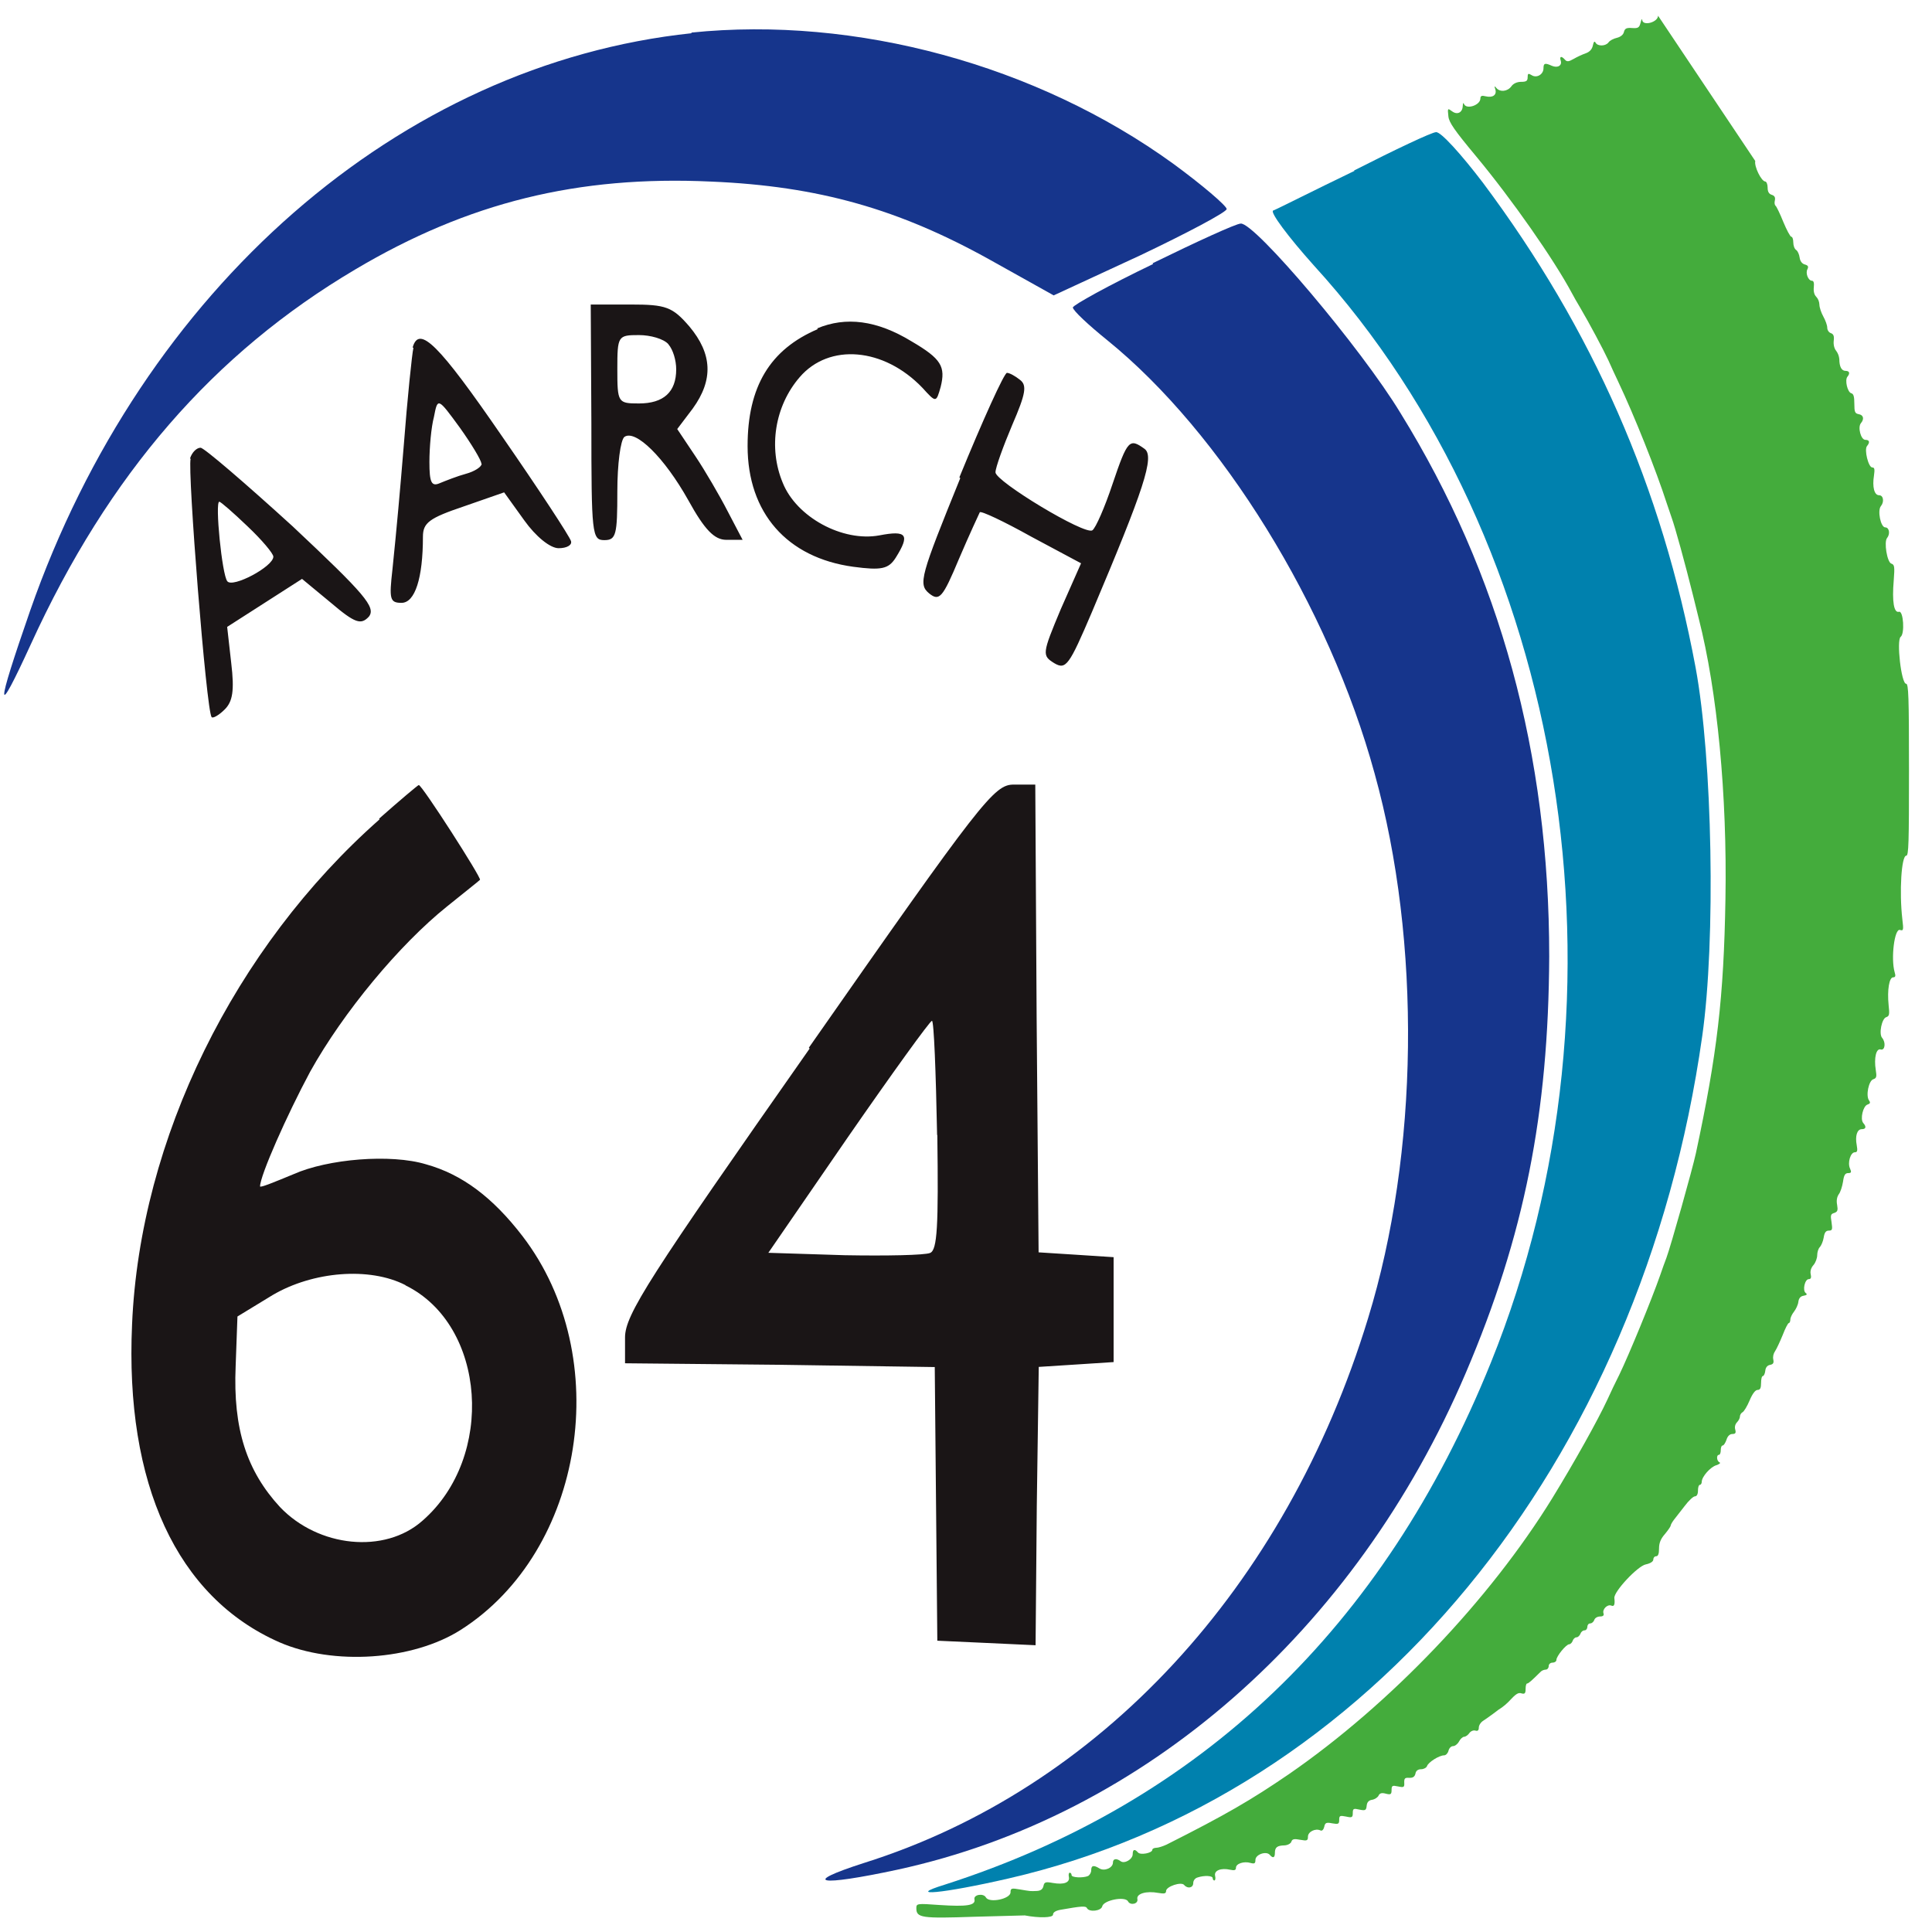 <svg viewBox="0 0 128 128" xmlns="http://www.w3.org/2000/svg"><defs><clipPath id="a"><path d="M60 1h67.67v126.621H59.99Z"/></clipPath></defs><g fill="#16358C" fill-rule="evenodd"><path d="M45.832 2.2C26.49 4.24 9.442 19.13 2 40.45c-2.3 6.62-2.3 7.34.04 2.24C7.19 31.41 14.16 23.4 23.54 17.85c7.48-4.44 14.75-6.23 23.57-5.82 7.14.3 12.46 1.83 18.51 5.2l4.19 2.34 5.75-2.66c3.11-1.48 5.71-2.86 5.71-3.06 0-.21-1.61-1.59-3.55-3.01C68.68 4.3 56.7 1.04 45.79 2.16Z"/><path fill="#0081AE" d="M89.738 11.32c-2.72 1.31-5.13 2.535-5.39 2.63 -.22.1.98 1.72 2.71 3.65 16.762 18.371 21.59 48.25 11.72 72.668 -7.11 17.61-19.27 29.17-36.2 34.6 -2.63.81-.18.6 4.22-.41 23.87-5.48 41.97-27.41 45.98-55.82 .9-6.3.68-18.38-.44-24.41 -2.24-11.98-6.81-22.375-14.09-32.121 -1.43-1.875-2.8-3.4-3.11-3.35 -.27 0-2.72 1.16-5.43 2.54Z"/><path d="M76.4 17.49c-2.94 1.41-5.32 2.73-5.32 2.88 0 .2 1.03 1.16 2.28 2.17 7.56 6.125 14.68 17.617 17.71 28.7 3.11 11.18 2.93 25.16-.43 36.093 -5.45 17.87-17.8 31.18-33.39 36.09 -4.24 1.36-3.03 1.57 2.2.45 16.37-3.55 30.36-15.8 37.66-32.91 3.89-9.11 5.48-17.211 5.53-27.59 0-13.42-3.25-25.32-9.85-36 -2.6-4.3-9.68-12.66-10.59-12.56 -.3 0-2.94 1.21-5.84 2.63Z"/><path fill="#1A1516" d="M39.18 28c0 7.43.04 7.785.86 7.785 .78 0 .86-.36.86-3.22 0-1.81.21-3.42.47-3.62 .73-.51 2.64 1.35 4.24 4.21 1.08 1.96 1.73 2.61 2.51 2.61h1.08l-1-1.91c-.52-1.01-1.48-2.66-2.122-3.62l-1.21-1.81 1.03-1.36c1.38-1.91 1.29-3.62-.22-5.43 -1.13-1.31-1.56-1.46-3.9-1.46h-2.64Zm5.11-5.18c.3.35.51 1.05.51 1.65 0 1.5-.83 2.26-2.47 2.26 -1.39 0-1.43-.05-1.43-2.27 0-2.21.04-2.26 1.43-2.26 .77 0 1.64.25 1.95.6Zm9.9-1.02c-3.18 1.35-4.66 3.82-4.66 7.75 0 4.43 2.61 7.4 7 8 1.87.25 2.34.15 2.82-.61 .95-1.52.73-1.82-1.09-1.47 -2.44.45-5.49-1.21-6.4-3.48 -.97-2.32-.53-5.09 1.12-7 1.95-2.27 5.57-1.97 8.13.7 .91 1 .91 1 1.21-.05 .34-1.36.04-1.87-1.92-3.02 -2.31-1.41-4.36-1.66-6.27-.86Zm-26.8 1.25c-.09.35-.4 3.34-.65 6.59l0 0c-.22 2.69-.46 5.39-.74 8.09 -.22 1.95-.18 2.21.6 2.21 .9 0 1.42-1.65 1.42-4.38 0-.93.43-1.24 2.71-2.01l2.67-.93 1.33 1.85c.77 1.08 1.72 1.85 2.28 1.85 .55 0 .9-.21.82-.47 -.09-.31-2.12-3.41-4.58-6.96 -4.19-6.09-5.48-7.37-5.91-5.875Zm4.52 7.68c0 .2-.48.51-1.04.66 -.56.15-1.34.46-1.73.62 -.56.25-.69-.06-.69-1.4 0-.98.12-2.317.3-2.99 .25-1.29.25-1.29 1.72.72 .77 1.08 1.42 2.16 1.42 2.37Zm31.71.95c-2.625 6.47-2.8 7.02-2.067 7.63 .68.55.9.3 1.98-2.28 .69-1.62 1.33-2.98 1.38-3.09 .08-.11 1.59.6 3.4 1.61l3.31 1.77 -1.34 3.03c-1.25 2.98-1.25 3.08-.43 3.59 .77.45.98.15 2.49-3.39 3.44-8.137 4.18-10.32 3.48-10.817 -.99-.71-1.12-.61-2.11 2.32 -.52 1.56-1.12 2.933-1.34 3.08 -.48.35-6.42-3.24-6.42-3.84 0-.31.51-1.72 1.11-3.14 .9-2.08.99-2.63.51-2.99 -.31-.25-.69-.46-.86-.46 -.18 0-1.6 3.13-3.15 6.92ZM12.63 30.4c-.22.71 1.04 16.7 1.39 17.11 .08.1.47-.11.87-.51 .52-.52.65-1.23.43-3.067l-.27-2.4 2.48-1.59 2.48-1.59 1.91 1.58c1.61 1.37 2 1.48 2.52.92 .48-.62-.27-1.49-5.05-5.98 -3.14-2.86-5.875-5.21-6.1-5.21 -.26 0-.57.3-.7.71Zm3.79 4.49c.91.86 1.69 1.78 1.69 1.99 0 .66-2.7 2.09-3.05 1.63 -.35-.41-.83-5.27-.53-5.27 .09 0 .91.71 1.87 1.63Zm8.73 19.391C15.52 62.781 9.27 75.491 8.75 87.74c-.48 10.58 2.97 18.07 9.75 21.06 3.58 1.56 8.84 1.21 12.03-.82 8.195-5.22 10.22-18.08 4.09-26.08 -1.99-2.59-4.02-4.1-6.39-4.76 -2.34-.71-6.52-.36-8.8.66 -1.21.5-2.2.91-2.2.8 0-.71 1.77-4.71 3.32-7.6 2.2-3.95 5.91-8.41 9.06-10.94 1.12-.91 2.11-1.68 2.19-1.77 .12-.11-3.84-6.28-4.055-6.28 -.05 0-1.25 1.01-2.63 2.23Zm1.72 30.88c5.35 2.63 5.95 11.39 1.12 15.59 -2.5 2.22-6.898 1.77-9.445-.91 -2.2-2.39-3.11-5.17-2.933-9.32l.12-3.3 2.33-1.42c2.67-1.57 6.42-1.88 8.797-.66Zm26.77-15.69c-10.63 15.16-12.23 17.63-12.23 19.14v1.71l10.28.1 10.24.15 .17 18.13 3.28.15 3.23.15 .08-9.22 .13-9.22 2.5-.16 2.46-.16v-6.95l-2.46-.16 -2.51-.16 -.13-15.52 -.09-15.47h-1.43c-1.3 0-2.12 1.05-13.57 17.43Zm8.46 5.74c.08 6.04 0 7.61-.48 7.8 -.35.15-2.9.2-5.66.15l-5.055-.16 5.27-7.66c2.93-4.23 5.44-7.71 5.57-7.71 .13 0 .26 3.42.34 7.55Z"/><path clip-path="url(#a)" fill="#44AC3C" d="M109.85 1.04c0 .44-1.02.71-1.05.28 -.01-.11-.06-.02-.11.19 -.08.32-.16.375-.56.347 -.37-.03-.48.03-.54.26 -.04.18-.22.33-.47.39 -.22.05-.47.18-.55.3 -.19.26-.72.274-.86.02 -.07-.125-.125-.07-.18.19 -.05.24-.21.42-.46.51 -.21.07-.58.24-.81.375 -.33.19-.45.2-.58.05 -.23-.26-.37-.23-.28.06 .11.33-.2.51-.58.35 -.46-.21-.56-.18-.56.16 0 .41-.45.673-.78.46 -.23-.14-.27-.12-.27.14 0 .24-.09.3-.43.3 -.27 0-.52.11-.65.3 -.25.34-.74.399-.99.11 -.13-.16-.15-.14-.07.09 .11.367-.17.57-.63.46 -.27-.07-.36-.03-.36.14 0 .45-.94.76-1.09.36 -.04-.11-.07-.04-.08.15 -.02.42-.35.59-.68.36 -.33-.24-.33-.24-.27.32 .04.4.4.92 1.85 2.66 2.35 2.83 5.13 6.8 6.34 9.063 .1.19.34.62.53.93 .62 1.05 1.55 2.8 1.88 3.51 .17.39.46 1.01.64 1.39 1.09 2.3 2.52 5.89 3.24 8.12 .11.33.25.74.31.91 .23.63.89 3.03 1.42 5.16 .14.58.31 1.27.375 1.52 1.23 4.81 1.89 11.71 1.77 18.6 -.11 6.51-.55 10.27-1.96 16.84 -.22 1.02-1.66 6.14-1.95 6.92 -.1.25-.28.76-.41 1.14 -.57 1.63-2.07 5.28-2.71 6.6 -.25.5-.61 1.24-.79 1.65 -.64 1.38-2.19 4.15-3.65 6.53 -4.16 6.75-10.75 13.66-17.45 18.286 -2.5 1.71-4.18 2.69-8.11 4.67 -.24.11-.54.21-.68.21s-.26.06-.26.13c0 .22-.79.37-.95.18 -.22-.25-.35-.21-.35.11 0 .34-.54.66-.8.47 -.28-.21-.51-.17-.51.09 0 .35-.56.59-.89.39 -.39-.24-.55-.21-.55.12 0 .16-.1.32-.21.38 -.33.14-1.09.11-1.09-.06 0-.09-.06-.16-.12-.16 -.07 0-.09.13-.06.28 .08.37-.32.53-1.06.4 -.49-.09-.57-.06-.625.21 -.05.21-.19.31-.44.32 -.46.02-.39.02-1.12-.1 -.56-.1-.62-.08-.62.19 0 .44-1.41.73-1.63.34 -.16-.3-.83-.19-.76.12 .09.41-.49.5-2.32.38 -1.5-.11-1.53-.1-1.53.22 0 .63.36.68 3.81.56l3.375-.09c.94.18 1.87.16 1.87-.05 0-.15.17-.26.48-.32 1.42-.25 1.69-.27 1.77-.11 .15.28.94.19 1.01-.12 .09-.41 1.52-.69 1.71-.33 .15.29.69.17.62-.15 -.08-.36.59-.56 1.39-.41 .4.07.51.04.51-.125 0-.3 1.01-.64 1.2-.4 .23.27.6.19.6-.125 0-.17.12-.33.29-.375 .45-.15 1-.12 1 .05 0 .08.05.15.11.15s.09-.14.05-.3c-.09-.36.39-.55 1-.41 .28.06.38.03.38-.13 0-.28.53-.45.97-.32 .26.07.32.03.32-.2 0-.36.71-.61.95-.34 .21.25.34.2.34-.125 0-.37.15-.49.64-.5 .2-.01.41-.12.45-.24 .05-.18.19-.21.59-.13 .45.08.51.06.51-.21 0-.32.49-.57.83-.41 .11.05.2-.05.25-.24 .05-.27.14-.31.53-.23 .4.07.46.05.46-.23s.05-.3.45-.22c.4.09.45.06.45-.23 0-.3.05-.32.44-.23 .39.08.45.05.48-.25 .02-.24.14-.37.36-.4 .18-.03.375-.16.43-.28 .07-.16.22-.2.48-.125 .32.08.38.05.38-.24 0-.3.05-.32.43-.24 .38.08.43.06.41-.25 -.01-.29.05-.34.33-.32 .24.01.36-.07.41-.27 .03-.2.17-.3.38-.3 .17 0 .35-.1.39-.21 .08-.25.8-.71 1.13-.71 .12 0 .25-.14.29-.3 .04-.17.17-.31.3-.31 .13 0 .31-.14.4-.31 .09-.17.24-.31.34-.31 .09 0 .25-.11.34-.24 .09-.13.27-.21.4-.17 .16.05.23-.02.23-.2 0-.15.13-.35.29-.45 .16-.1.46-.32.68-.48 .21-.17.47-.35.57-.41v0c.14-.1.28-.22.41-.35 .53-.57.66-.65.9-.57 .19.05.25-.01.25-.29 0-.21.04-.37.1-.37 .09 0 .28-.17.88-.76v0c.09-.1.22-.15.36-.16 .1 0 .19-.11.19-.23 0-.13.11-.23.25-.23s.26-.08.26-.18c0-.25.65-1.04.85-1.04 .08 0 .19-.11.23-.23 .04-.125.15-.23.25-.23s.21-.11.26-.23c.04-.13.16-.23.27-.23 .11 0 .19-.11.19-.23 0-.125.08-.23.19-.23s.23-.11.27-.23c.04-.13.21-.23.38-.23 .2 0 .28-.07.23-.21 -.09-.27.27-.62.52-.51 .19.08.25-.07.2-.5 -.05-.42 1.54-2.12 2.08-2.23 .3-.06.5-.19.5-.32 0-.12.08-.22.19-.22 .13 0 .19-.16.19-.51 0-.37.11-.64.38-.95 .21-.25.38-.5.39-.56 0-.07.1-.24.22-.4 .125-.16.44-.57.71-.91 .26-.35.57-.64.68-.64 .12 0 .2-.14.2-.38 0-.21.05-.38.12-.38 .07 0 .13-.09.13-.2 0-.34.57-.98.96-1.1 .21-.07.31-.15.22-.19 -.2-.09-.22-.5-.04-.5 .07 0 .12-.14.12-.31 0-.17.05-.31.13-.31 .07 0 .18-.18.25-.38 .07-.24.22-.38.39-.38 .2 0 .25-.07.19-.29v0c-.05-.17-.01-.35.11-.48 .11-.11.2-.28.2-.39 0-.11.08-.23.17-.28 .1-.05.31-.4.47-.78 .19-.45.38-.7.53-.7 .17 0 .23-.12.23-.46 0-.26.05-.46.12-.46 .06 0 .14-.16.16-.35 .02-.22.14-.36.32-.39 .2-.04.26-.125.21-.35v0c-.04-.2.01-.4.12-.56 .1-.15.32-.62.5-1.06 .17-.44.35-.8.41-.8 .05 0 .1-.11.1-.23 0-.125.11-.36.24-.52 .13-.17.27-.46.29-.65 .03-.24.14-.38.35-.41 .21-.04.26-.09.14-.18 -.23-.17-.06-.92.2-.92 .14 0 .18-.1.13-.32 -.05-.2.02-.43.18-.61 .14-.16.25-.46.25-.66s.08-.45.18-.54c.09-.1.21-.38.25-.625 .05-.33.14-.46.34-.46 .23 0 .25-.07.18-.55 -.08-.47-.06-.55.18-.62 .22-.08.25-.17.19-.53 -.06-.29-.01-.54.11-.71 .11-.14.23-.52.28-.83 .06-.44.14-.57.34-.57 .21 0 .23-.06.125-.3 -.18-.38.03-1.08.32-1.08 .16 0 .19-.1.125-.46 -.12-.61.02-1.07.33-1.07 .28 0 .32-.16.1-.41 -.22-.26-.01-1.13.28-1.22 .18-.06.21-.13.1-.28 -.22-.31-.02-1.31.29-1.4 .21-.07.23-.17.16-.61 -.13-.8.03-1.46.33-1.36 .28.08.35-.47.09-.77 -.23-.27-.02-1.28.27-1.37 .21-.07.23-.18.16-.81 -.1-.98.04-1.83.3-1.83 .15 0 .18-.09.1-.34 -.26-.92-.01-2.91.35-2.8 .23.07.25.02.16-.71 -.21-1.83-.06-4.21.26-4.21 .16 0 .18-.84.18-5.695 0-4.84-.03-5.695-.19-5.695 -.32 0-.65-2.89-.36-3.11 .28-.21.18-1.74-.11-1.66 -.34.1-.47-.67-.35-2.08 .07-.92.05-1.04-.16-1.11 -.28-.09-.5-1.44-.28-1.7 .22-.27.14-.7-.12-.7 -.31 0-.53-1.13-.29-1.41 .23-.28.17-.72-.12-.72 -.32 0-.46-.55-.34-1.3 .06-.42.04-.54-.11-.54 -.26 0-.55-1.19-.35-1.42 .21-.25.16-.41-.11-.41 -.3 0-.52-.85-.29-1.11 .23-.28.16-.54-.15-.59 -.25-.05-.29-.14-.29-.69 0-.48-.05-.66-.21-.7 -.25-.08-.43-.87-.25-1.09 .19-.23.14-.39-.125-.39 -.26 0-.41-.28-.41-.78v0c-.02-.2-.09-.39-.21-.55 -.125-.15-.19-.41-.16-.67 .04-.31-.02-.44-.19-.5 -.13-.04-.24-.2-.24-.36 0-.16-.12-.49-.26-.74s-.26-.61-.26-.79v0c-.01-.2-.08-.38-.21-.52 -.13-.125-.19-.36-.16-.63 .03-.28-.01-.43-.12-.43 -.25 0-.45-.51-.3-.77 .08-.17.04-.25-.18-.31 -.18-.05-.31-.22-.34-.46 -.03-.21-.125-.43-.23-.5 -.11-.07-.19-.29-.19-.5 0-.21-.06-.375-.13-.375s-.31-.45-.53-.98c-.22-.55-.45-1.02-.51-1.07 -.07-.05-.09-.21-.05-.36 .04-.2-.02-.31-.21-.37s-.27-.21-.27-.48c0-.22-.08-.4-.16-.4 -.26-.02-.74-1-.66-1.36"/></g></svg>